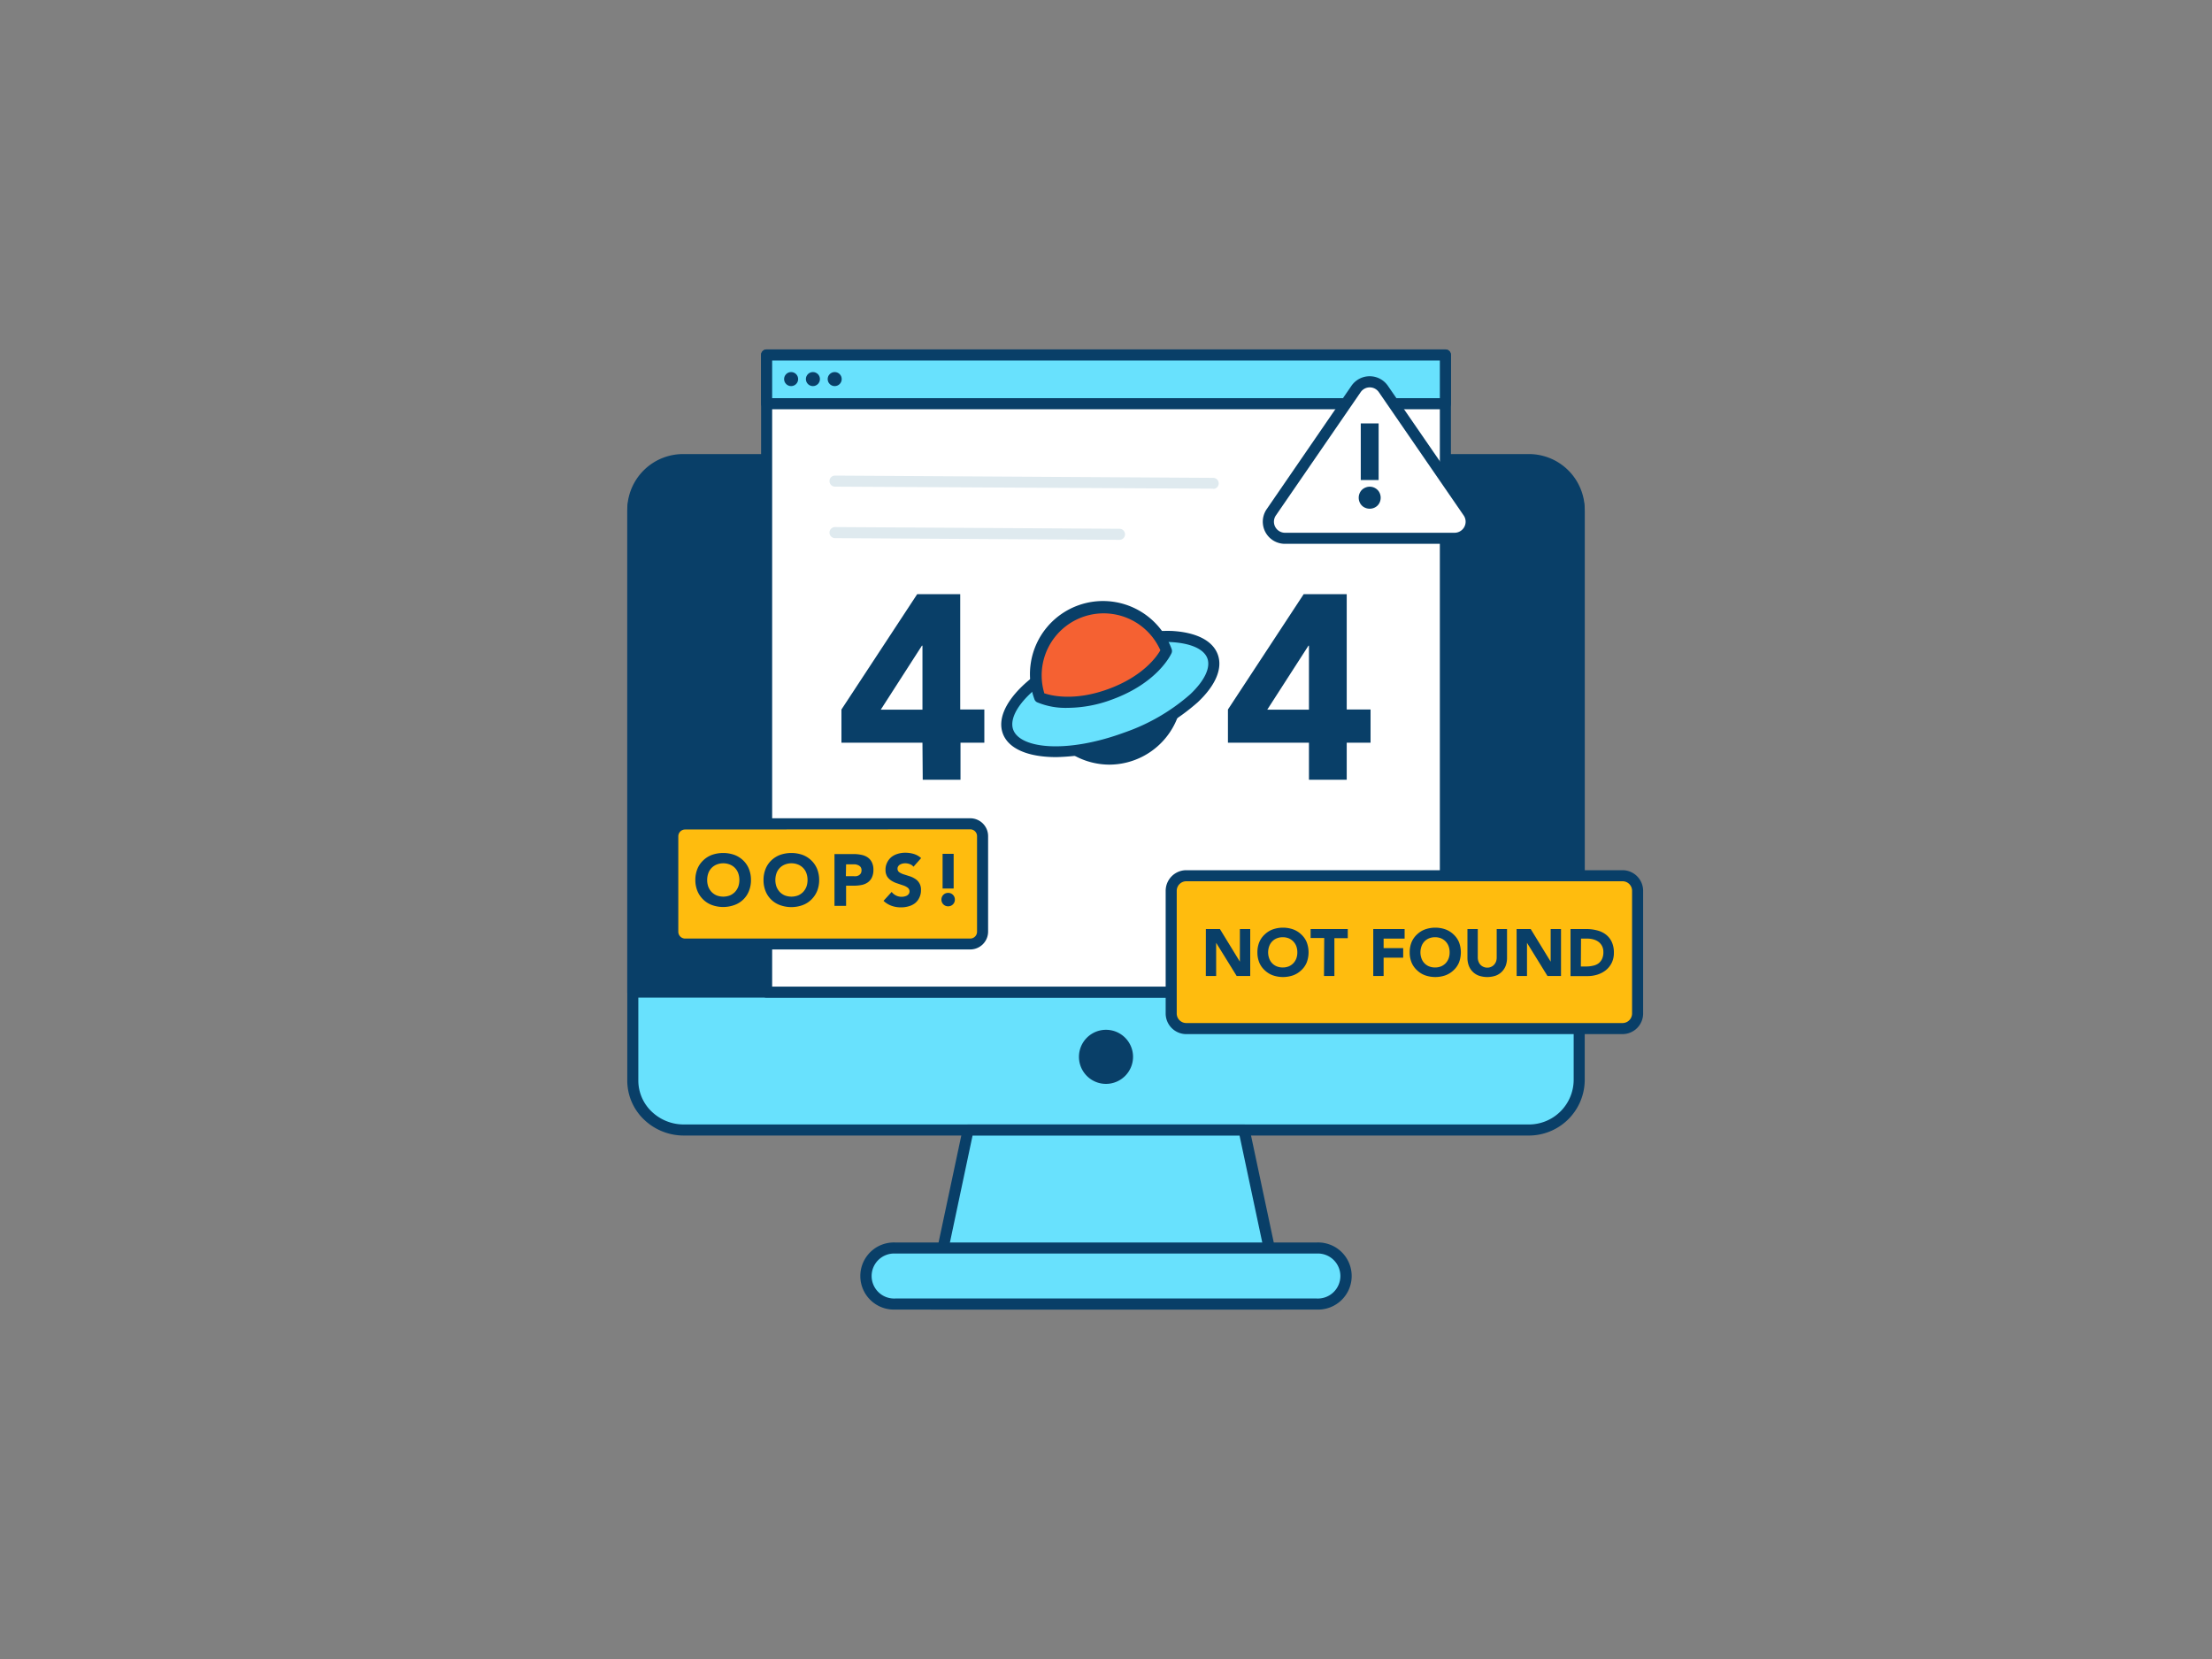 <svg xmlns="http://www.w3.org/2000/svg" viewBox="0 0 400 300"><rect x="0" y="0" width="400" height="300" fill="#808080" stroke="none"/><g id="_146_404_page_not_found_outline" data-name="#146_404_page_not_found_outline"><path d="M285.57,92.54V195.39a9.09,9.09,0,0,1-9.22,9H123.65a9.33,9.33,0,0,1-6.72-2.83,8.72,8.72,0,0,1-2.5-6.13V92.54a9.09,9.09,0,0,1,9.22-9h152.7A9.09,9.09,0,0,1,285.57,92.54Z" fill="#68e1fd"/><path d="M276.35,205.34H123.65a10.37,10.37,0,0,1-7.44-3.13,9.77,9.77,0,0,1-2.78-6.83V92.54a10.1,10.1,0,0,1,10.22-10h152.7a10.1,10.1,0,0,1,10.22,10V195.38A10.1,10.1,0,0,1,276.35,205.34ZM123.65,84.58a8.1,8.1,0,0,0-8.22,8V195.38a7.76,7.76,0,0,0,2.22,5.44,8.38,8.38,0,0,0,6,2.52h152.7a8.1,8.1,0,0,0,8.22-8V92.54a8.1,8.1,0,0,0-8.22-8Z" fill="#093f68"/><polygon points="231.63 235.81 168.37 235.81 175.06 204.35 224.94 204.35 231.63 235.81" fill="#68e1fd"/><path d="M231.63,236.81H168.37a1,1,0,0,1-.77-.37,1,1,0,0,1-.2-.83l6.69-31.47a1,1,0,0,1,1-.79h49.88a1,1,0,0,1,1,.79l6.69,31.47a1,1,0,0,1-.2.83A1,1,0,0,1,231.63,236.81Zm-62-2h60.78l-6.26-29.46H175.87Z" fill="#093f68"/><circle cx="200" cy="191.12" r="3.89" fill="#093f68"/><path d="M200,196a4.89,4.89,0,1,1,4.89-4.89A4.9,4.9,0,0,1,200,196Zm0-7.78a2.89,2.89,0,1,0,2.89,2.89A2.89,2.89,0,0,0,200,188.23Z" fill="#093f68"/><path d="M285.57,92.11v87.3H114.43V92.11a9.09,9.09,0,0,1,9.22-9h152.7A9.09,9.09,0,0,1,285.57,92.11Z" fill="#093f68"/><path d="M285.57,180.41H114.43a1,1,0,0,1-1-1V92.11a10.1,10.1,0,0,1,10.22-10h152.7a10.1,10.1,0,0,1,10.22,10v87.3A1,1,0,0,1,285.57,180.41Zm-170.14-2H284.57V92.11a8.1,8.1,0,0,0-8.22-8H123.65a8.1,8.1,0,0,0-8.22,8Z" fill="#093f68"/><rect x="138.63" y="64.19" width="122.75" height="115.23" fill="#fff"/><path d="M261.37,180.41H138.63a1,1,0,0,1-1-1V64.19a1,1,0,0,1,1-1H261.37a1,1,0,0,1,1,1V179.41A1,1,0,0,1,261.37,180.41Zm-121.74-2H260.37V65.19H139.63Z" fill="#093f68"/><rect x="138.63" y="64.19" width="122.75" height="8.82" fill="#68e1fd"/><path d="M261.37,74H138.63a1,1,0,0,1-1-1V64.19a1,1,0,0,1,1-1H261.37a1,1,0,0,1,1,1V73A1,1,0,0,1,261.37,74ZM139.63,72H260.37V65.19H139.63Z" fill="#093f68"/><path d="M166.81,134.3H152.16v-6l13.7-20.86h7.78v20.86H178v6h-4.31V141h-6.83Zm0-17.54h-.1l-7.44,11.57h7.54Z" fill="#093f68"/><path d="M236.7,134.3H222.05v-6l13.7-20.86h7.78v20.86h4.31v6h-4.31V141H236.7Zm0-17.54h-.09l-7.45,11.57h7.54Z" fill="#093f68"/><path d="M212.09,120.84s-4.83-2.35-12.8.57-10.13,7.85-10.13,7.85a12.21,12.21,0,0,0,22.93-8.42Z" fill="#093f68"/><path d="M200.62,138.27a13.25,13.25,0,0,1-12.4-8.67,1,1,0,0,1,0-.75c.09-.21,2.42-5.34,10.7-8.38s13.37-.64,13.58-.53a1,1,0,0,1,.5.55,13.24,13.24,0,0,1-12.41,17.78Zm-10.36-9a11.22,11.22,0,0,0,14.23,6.25,11.22,11.22,0,0,0,6.81-14c-1.22-.43-5.43-1.54-11.66.75S190.9,128.21,190.26,129.32Z" fill="#093f68"/><ellipse cx="200.79" cy="125.5" rx="19.7" ry="8.42" transform="translate(-30.95 76.9) rotate(-20.16)" fill="#68e1fd"/><path d="M191,136.91c-5,0-8.63-1.46-9.66-4.27-1.82-5,5.29-12,16.19-16a37.68,37.68,0,0,1,14.32-2.55c4.47.24,7.44,1.75,8.36,4.26h0c.92,2.51-.37,5.58-3.62,8.64A37.55,37.55,0,0,1,204,134.34,38.79,38.79,0,0,1,191,136.91Zm19.6-20.83a37.06,37.06,0,0,0-12.38,2.46c-10.5,3.86-16.24,10-15,13.41s9.61,4.37,20.11.51a35.64,35.64,0,0,0,11.89-6.9c2.59-2.45,3.73-4.82,3.11-6.51h0c-.62-1.68-3-2.75-6.58-2.94C211.39,116.09,211,116.08,210.62,116.08Z" fill="#093f68"/><path d="M210.92,117.66s-2.16,4.91-10.13,7.84-12.8.58-12.8.58a12.21,12.21,0,1,1,22.93-8.42Z" fill="#f56132"/><path d="M193.1,128a13.31,13.31,0,0,1-5.54-1,.93.93,0,0,1-.5-.55,13.21,13.21,0,0,1,24.8-9.11,1,1,0,0,1,0,.75c-.1.22-2.43,5.34-10.7,8.38A23.22,23.22,0,0,1,193.1,128Zm-4.31-2.65c1.21.42,5.42,1.53,11.66-.76s8.74-5.86,9.38-7a11.21,11.21,0,0,0-21,7.72Z" fill="#093f68"/><path d="M219.39,88.37h0L151,88a1,1,0,0,1-1-1,1,1,0,0,1,1-1l68.38.41a1,1,0,0,1,0,2Z" fill="#dfeaef"/><circle cx="143.06" cy="68.55" r="1.27" fill="#093f68"/><circle cx="147" cy="68.55" r="1.27" fill="#093f68"/><circle cx="150.94" cy="68.55" r="1.27" fill="#093f68"/><path d="M202.45,97.62h0L151,97.31a1,1,0,0,1,0-2h0l51.44.31a1,1,0,0,1,0,2Z" fill="#dfeaef"/><rect x="156.82" y="225.68" width="86.36" height="10.14" rx="5.07" fill="#68e1fd"/><path d="M238.11,236.81H161.89a6.07,6.07,0,1,1,0-12.13h76.22a6.07,6.07,0,1,1,0,12.13Zm-76.22-10.13a4.07,4.07,0,1,0,0,8.13h76.22a4.07,4.07,0,1,0,0-8.13Z" fill="#093f68"/><rect x="211.79" y="158.4" width="84.33" height="27.63" rx="2.72" fill="#ffbc0e"/><path d="M293.41,187h-78.9a3.73,3.73,0,0,1-3.72-3.72v-22.2a3.73,3.73,0,0,1,3.72-3.72h78.9a3.73,3.73,0,0,1,3.72,3.72v22.2A3.73,3.73,0,0,1,293.41,187Zm-78.9-27.64a1.73,1.73,0,0,0-1.72,1.72v22.2a1.73,1.73,0,0,0,1.72,1.72h78.9a1.73,1.73,0,0,0,1.72-1.72v-22.2a1.72,1.72,0,0,0-1.72-1.72Z" fill="#093f68"/><path d="M218.06,168h2.54l3.61,5.9h0V168h1.87v8.49h-2.45l-3.71-6h0v6h-1.87Z" fill="#093f68"/><path d="M227.38,172.22a4.76,4.76,0,0,1,.34-1.85,4,4,0,0,1,1-1.41,4.13,4.13,0,0,1,1.45-.9,5.59,5.59,0,0,1,3.67,0,4.23,4.23,0,0,1,1.45.9,4,4,0,0,1,1,1.41,5.18,5.18,0,0,1,0,3.69,3.92,3.92,0,0,1-1,1.41,4.23,4.23,0,0,1-1.45.9,5.59,5.59,0,0,1-3.67,0,4.13,4.13,0,0,1-1.45-.9,3.92,3.92,0,0,1-1-1.41A4.75,4.75,0,0,1,227.38,172.22Zm1.94,0a3.15,3.15,0,0,0,.19,1.09,2.4,2.4,0,0,0,1.37,1.44,2.85,2.85,0,0,0,1.08.2,2.9,2.9,0,0,0,1.09-.2,2.56,2.56,0,0,0,.83-.57,2.6,2.6,0,0,0,.54-.87,3.16,3.16,0,0,0,.18-1.09,3.25,3.25,0,0,0-.18-1.1,2.6,2.6,0,0,0-.54-.87,2.56,2.56,0,0,0-.83-.57,2.9,2.9,0,0,0-1.09-.2,2.85,2.85,0,0,0-1.08.2,2.4,2.4,0,0,0-1.37,1.44A3.26,3.26,0,0,0,229.32,172.22Z" fill="#093f68"/><path d="M239.46,169.62H237V168h6.72v1.65h-2.42v6.84h-1.88Z" fill="#093f68"/><path d="M248.33,168H254v1.73H250.2v1.72h3.54v1.73H250.2v3.31h-1.87Z" fill="#093f68"/><path d="M254.92,172.22a4.76,4.76,0,0,1,.34-1.85,4,4,0,0,1,1-1.41,4.13,4.13,0,0,1,1.45-.9,5.59,5.59,0,0,1,3.67,0,4.23,4.23,0,0,1,1.45.9,4,4,0,0,1,1,1.41,5.18,5.18,0,0,1,0,3.69,3.92,3.92,0,0,1-1,1.41,4.23,4.23,0,0,1-1.45.9,5.59,5.59,0,0,1-3.67,0,4.13,4.13,0,0,1-1.45-.9,3.92,3.92,0,0,1-1-1.41A4.75,4.75,0,0,1,254.92,172.22Zm1.94,0a3.15,3.15,0,0,0,.19,1.09,2.4,2.4,0,0,0,1.37,1.44,2.85,2.85,0,0,0,1.08.2,2.9,2.9,0,0,0,1.09-.2,2.56,2.56,0,0,0,.83-.57,2.6,2.6,0,0,0,.54-.87,3.16,3.16,0,0,0,.18-1.09,3.25,3.25,0,0,0-.18-1.1,2.6,2.6,0,0,0-.54-.87,2.56,2.56,0,0,0-.83-.57,2.9,2.9,0,0,0-1.09-.2,2.85,2.85,0,0,0-1.08.2,2.4,2.4,0,0,0-1.37,1.44A3.26,3.26,0,0,0,256.86,172.22Z" fill="#093f68"/><path d="M272.52,173.19a4.14,4.14,0,0,1-.22,1.39,3.18,3.18,0,0,1-.68,1.1,3.13,3.13,0,0,1-1.12.74,4.78,4.78,0,0,1-3.11,0,3.07,3.07,0,0,1-1.8-1.84,4.14,4.14,0,0,1-.23-1.39V168h1.87v5.15a2,2,0,0,0,.13.73,1.7,1.7,0,0,0,.35.58,1.64,1.64,0,0,0,.55.38,1.58,1.58,0,0,0,.69.14,1.53,1.53,0,0,0,.68-.14,1.6,1.6,0,0,0,.54-.38,1.89,1.89,0,0,0,.36-.58,2.19,2.19,0,0,0,.12-.73V168h1.87Z" fill="#093f68"/><path d="M274.25,168h2.55l3.61,5.9h0V168h1.87v8.49h-2.45l-3.7-6h0v6h-1.87Z" fill="#093f68"/><path d="M284,168h2.81a7.64,7.64,0,0,1,1.94.23,4.43,4.43,0,0,1,1.6.73,3.65,3.65,0,0,1,1.09,1.33,4.53,4.53,0,0,1,.4,2,4.06,4.06,0,0,1-.39,1.82,4,4,0,0,1-1.05,1.32,4.86,4.86,0,0,1-1.53.81,6,6,0,0,1-1.81.27H284Zm1.87,6.77h1a5.06,5.06,0,0,0,1.2-.14,2.52,2.52,0,0,0,1-.43,2.24,2.24,0,0,0,.64-.81,2.8,2.8,0,0,0,.23-1.22,2.32,2.32,0,0,0-.23-1.08,2.23,2.23,0,0,0-.63-.76,2.69,2.69,0,0,0-.93-.45,4.15,4.15,0,0,0-1.12-.15H285.9Z" fill="#093f68"/><rect x="121.66" y="148.97" width="56.02" height="21.72" rx="2.23" fill="#ffbc0e"/><path d="M175.46,171.69H123.89a3.23,3.23,0,0,1-3.23-3.23V151.2a3.23,3.23,0,0,1,3.23-3.23h51.57a3.23,3.23,0,0,1,3.22,3.23v17.26A3.23,3.23,0,0,1,175.46,171.69ZM123.89,150a1.23,1.23,0,0,0-1.23,1.23v17.26a1.23,1.23,0,0,0,1.23,1.23h51.57a1.23,1.23,0,0,0,1.22-1.23V151.2a1.23,1.23,0,0,0-1.22-1.23Z" fill="#093f68"/><path d="M125.74,159.13a5.33,5.33,0,0,1,.37-2,4.37,4.37,0,0,1,1.06-1.55,4.59,4.59,0,0,1,1.6-1,6.17,6.17,0,0,1,4,0,4.64,4.64,0,0,1,1.61,1,4.34,4.34,0,0,1,1.05,1.55,5.33,5.33,0,0,1,.37,2,5.25,5.25,0,0,1-.37,2,4.4,4.4,0,0,1-2.66,2.54,6,6,0,0,1-4,0,4.43,4.43,0,0,1-1.6-1,4.5,4.5,0,0,1-1.06-1.56A5.25,5.25,0,0,1,125.74,159.13Zm2.14,0a3.61,3.61,0,0,0,.2,1.21,3,3,0,0,0,.59.95,2.79,2.79,0,0,0,.92.63,3.38,3.38,0,0,0,2.4,0,2.79,2.79,0,0,0,.92-.63,3,3,0,0,0,.59-.95,3.61,3.61,0,0,0,.2-1.21,3.66,3.66,0,0,0-.2-1.21,2.64,2.64,0,0,0-1.51-1.58,3.25,3.25,0,0,0-2.4,0,2.64,2.64,0,0,0-1.51,1.58A3.66,3.66,0,0,0,127.88,159.13Z" fill="#093f68"/><path d="M138.07,159.13a5.33,5.33,0,0,1,.37-2,4.34,4.34,0,0,1,1.05-1.55,4.64,4.64,0,0,1,1.61-1,6.17,6.17,0,0,1,4,0,4.59,4.59,0,0,1,1.6,1,4.5,4.5,0,0,1,1.06,1.55,5.33,5.33,0,0,1,.37,2,5.25,5.25,0,0,1-.37,2,4.64,4.64,0,0,1-1.06,1.56,4.43,4.43,0,0,1-1.6,1,6,6,0,0,1-4,0,4.4,4.4,0,0,1-2.66-2.54A5.25,5.25,0,0,1,138.07,159.13Zm2.14,0a3.61,3.61,0,0,0,.2,1.21,3,3,0,0,0,.59.95,2.79,2.79,0,0,0,.92.63,3.38,3.38,0,0,0,2.4,0,2.79,2.79,0,0,0,.92-.63,3,3,0,0,0,.59-.95,3.61,3.61,0,0,0,.2-1.21,3.66,3.66,0,0,0-.2-1.21,2.64,2.64,0,0,0-1.51-1.58,3.25,3.25,0,0,0-2.4,0,2.64,2.64,0,0,0-1.51,1.58A3.66,3.66,0,0,0,140.21,159.13Z" fill="#093f68"/><path d="M150.9,154.44h3.48a6.7,6.7,0,0,1,1.37.14,3,3,0,0,1,1.13.45,2.27,2.27,0,0,1,.77.88,2.94,2.94,0,0,1,.29,1.38,3.1,3.1,0,0,1-.27,1.37,2.29,2.29,0,0,1-.73.89,2.84,2.84,0,0,1-1.09.47,6.72,6.72,0,0,1-1.38.14H153v3.65H150.9Zm2.06,4h1.38a2.32,2.32,0,0,0,.53,0,1.39,1.39,0,0,0,.47-.18,1.07,1.07,0,0,0,.33-.34,1.15,1.15,0,0,0,.12-.55,1,1,0,0,0-.16-.58,1.1,1.1,0,0,0-.43-.33,2,2,0,0,0-.57-.16l-.61,0H153Z" fill="#093f68"/><path d="M165.19,156.73a1.52,1.52,0,0,0-.68-.47,2.25,2.25,0,0,0-1.28-.1,1.74,1.74,0,0,0-.45.17.83.83,0,0,0-.34.3.73.73,0,0,0-.14.45.76.76,0,0,0,.32.65,3.14,3.14,0,0,0,.8.38l1,.32a3.86,3.86,0,0,1,1,.45,2.24,2.24,0,0,1,1.12,2.09,2.93,2.93,0,0,1-.3,1.36,2.75,2.75,0,0,1-.78,1,3.42,3.42,0,0,1-1.15.56,4.86,4.86,0,0,1-1.39.19,4.91,4.91,0,0,1-1.69-.28,4.11,4.11,0,0,1-1.46-.9l1.47-1.61a2.19,2.19,0,0,0,.8.65,2.25,2.25,0,0,0,1,.23,2.22,2.22,0,0,0,.51-.06,1.75,1.75,0,0,0,.47-.17,1.22,1.22,0,0,0,.33-.31.85.85,0,0,0-.2-1.1,2.74,2.74,0,0,0-.82-.42l-1-.34a4.62,4.62,0,0,1-1.06-.47,2.59,2.59,0,0,1-.82-.76,2.26,2.26,0,0,1-.32-1.26,2.79,2.79,0,0,1,.3-1.32,3,3,0,0,1,.79-1,3.54,3.54,0,0,1,1.15-.57,4.55,4.55,0,0,1,1.33-.19,5.31,5.31,0,0,1,1.54.22,3.52,3.52,0,0,1,1.33.75Z" fill="#093f68"/><path d="M170.24,162.67a1.27,1.27,0,0,1,.09-.47,1.2,1.2,0,0,1,.65-.65,1.28,1.28,0,0,1,.48-.09,1.27,1.27,0,0,1,.47.09,1.2,1.2,0,0,1,.65.65,1.27,1.27,0,0,1,.09.47,1.28,1.28,0,0,1-.09.48,1.2,1.2,0,0,1-.65.65,1.27,1.27,0,0,1-.47.09,1.28,1.28,0,0,1-.48-.09,1.2,1.2,0,0,1-.65-.65A1.28,1.28,0,0,1,170.24,162.67Zm2.21-2h-2v-6.27h2Z" fill="#093f68"/><path d="M263,97.34H232.39a3,3,0,0,1-2.49-4.73l15.3-22.25a3,3,0,0,1,5,0l15.3,22.25A3,3,0,0,1,263,97.34Z" fill="#fff"/><path d="M263,98.34H232.39a4,4,0,0,1-3.31-6.3l15.29-22.25a4,4,0,0,1,6.62,0L266.29,92a4,4,0,0,1-3.31,6.3Zm-15.3-28.29a2,2,0,0,0-1.66.88l-15.3,22.25a2,2,0,0,0,1.67,3.16H263a2,2,0,0,0,1.66-3.16L249.35,70.93A2,2,0,0,0,247.68,70.05Z" fill="#093f68"/><path d="M245.7,90a2,2,0,0,1,.15-.77,1.88,1.88,0,0,1,1.06-1.06,2,2,0,0,1,2.19.42,1.87,1.87,0,0,1,.42.64,2.08,2.08,0,0,1,0,1.55,1.87,1.87,0,0,1-.42.64,2,2,0,0,1-.64.42,2.08,2.08,0,0,1-1.55,0,1.88,1.88,0,0,1-1.06-1.06A2,2,0,0,1,245.7,90Zm3.6-3.19h-3.23V76.56h3.23Z" fill="#093f68"/></g></svg>